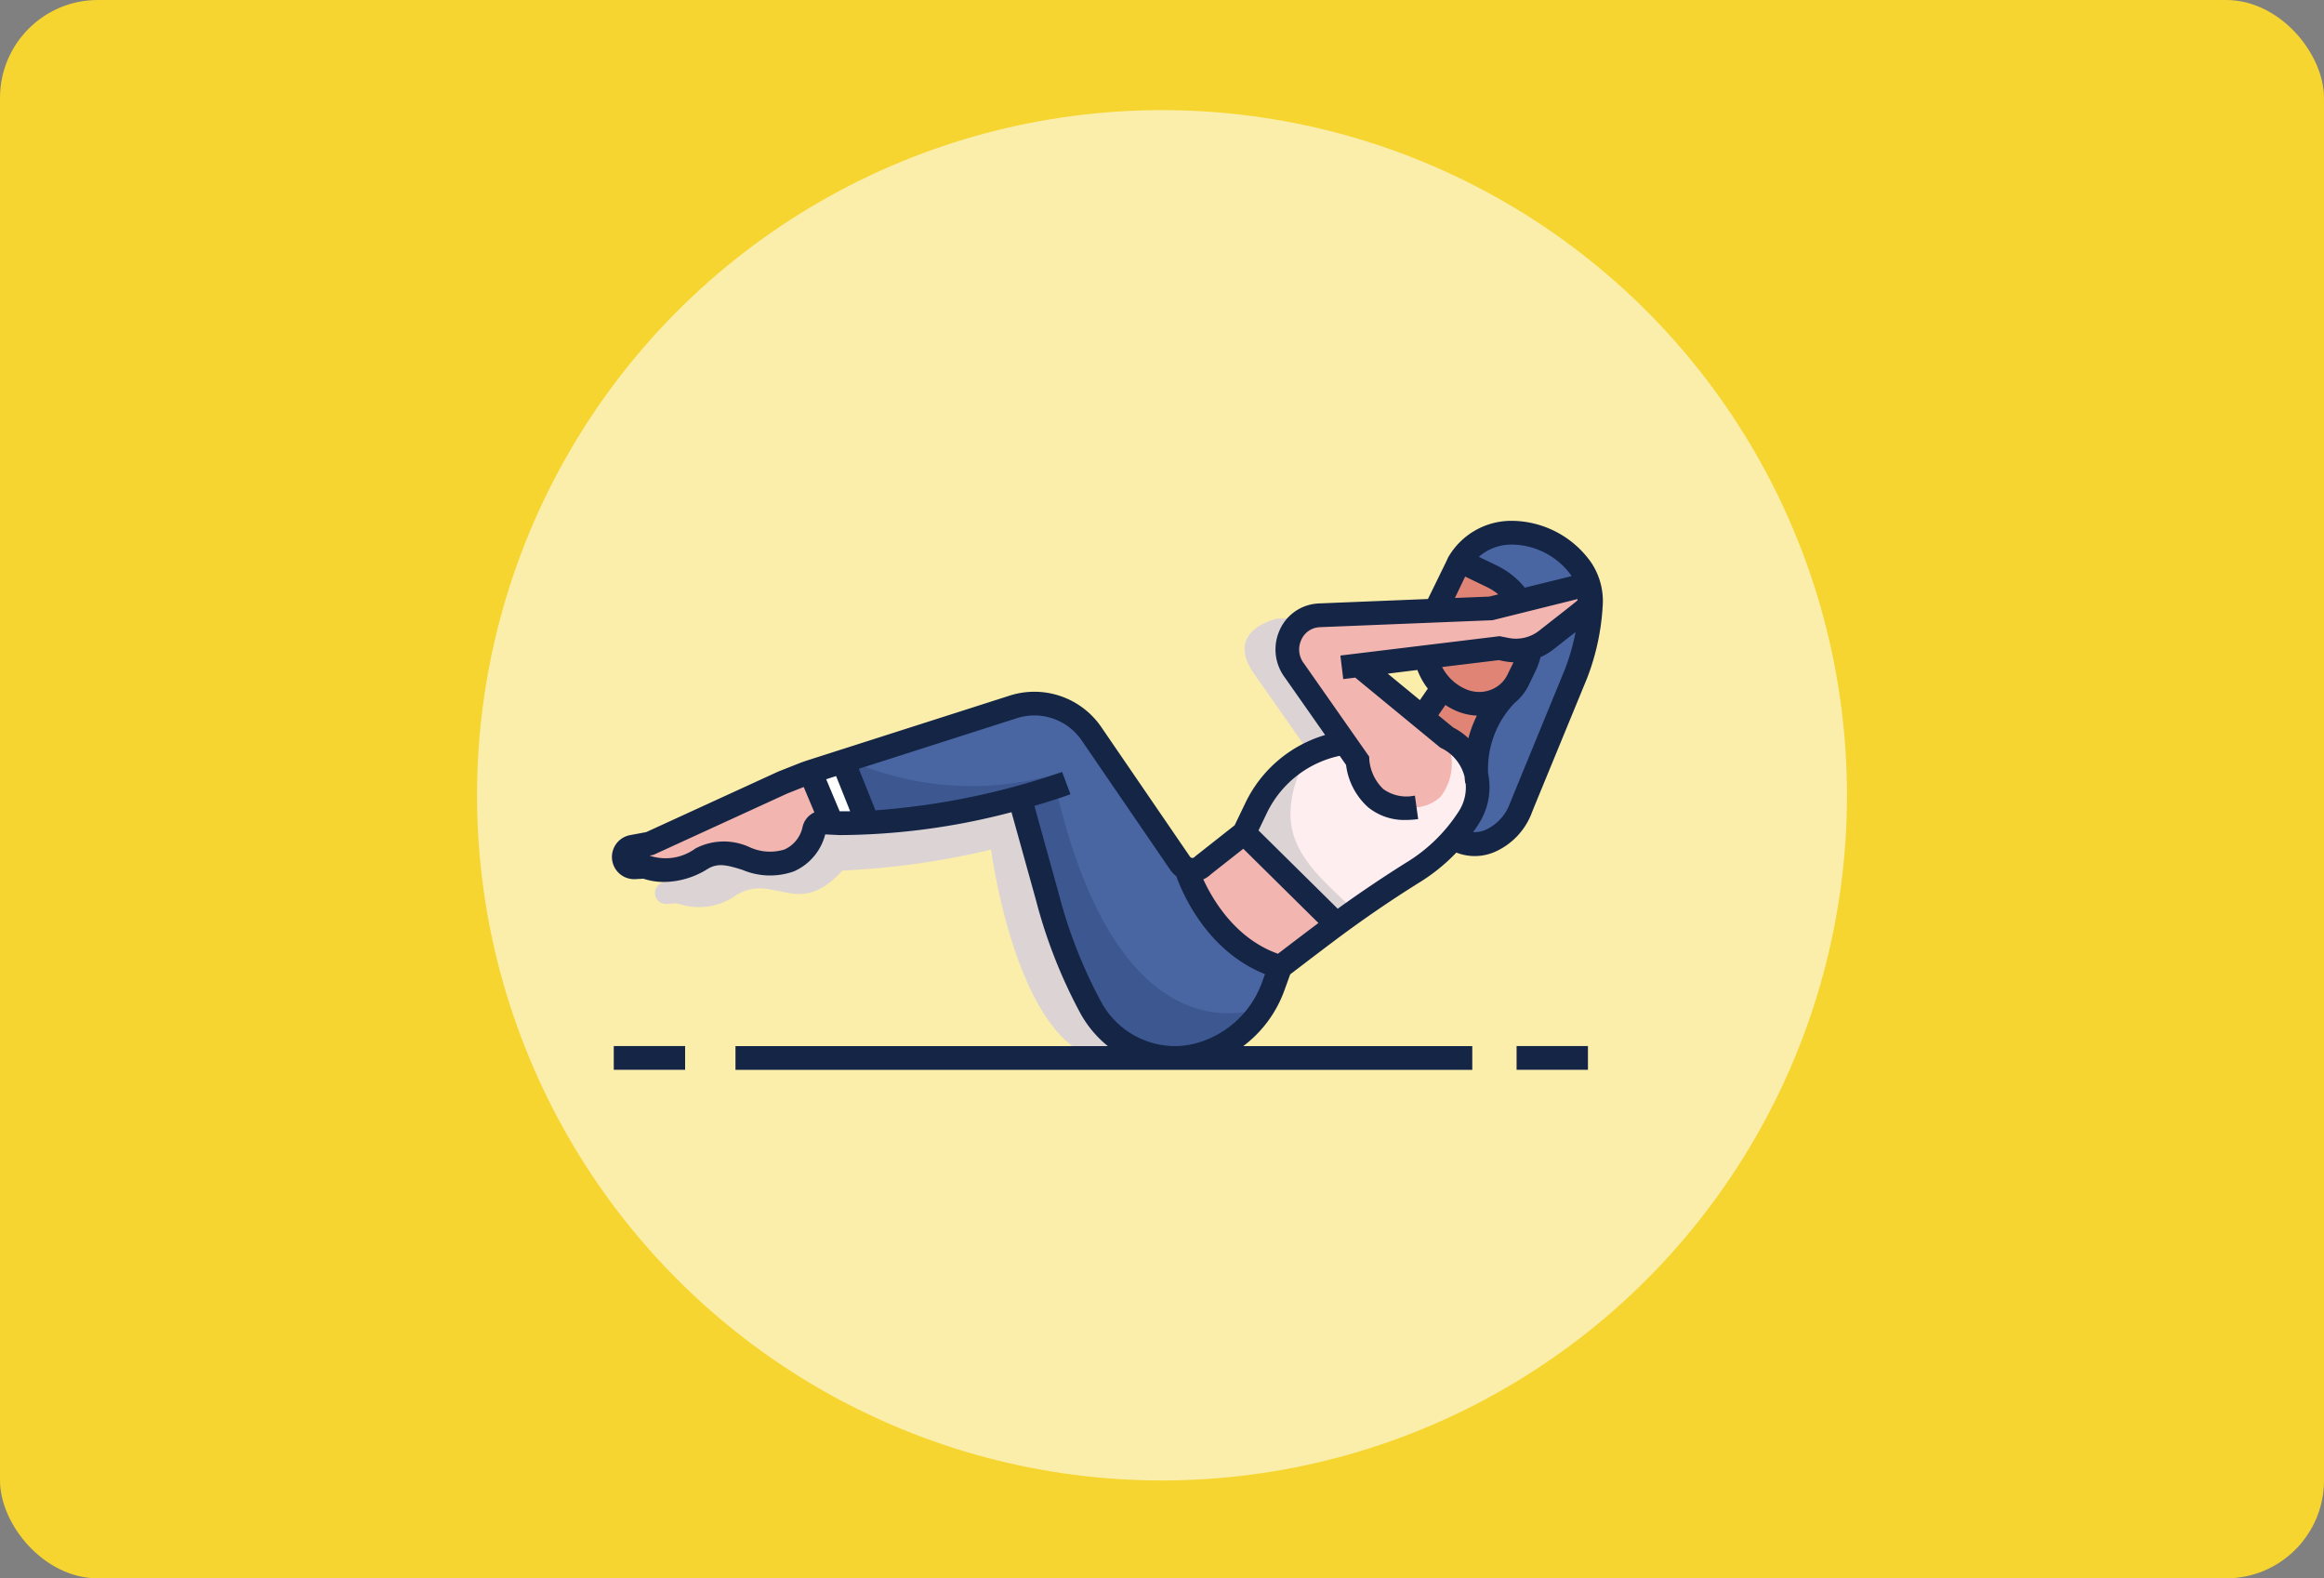 <svg xmlns="http://www.w3.org/2000/svg" width="190" height="129" viewBox="0 0 190 129">
  <rect x="0" y="0" width="190" height="129" fill="#808080" stroke="none"/>
  <g id="Grupo_1108296" data-name="Grupo 1108296" transform="translate(-1230 -816)">
    <rect id="Rectángulo_402663" data-name="Rectángulo 402663" width="190" height="129" rx="8" transform="translate(1230 816)" fill="#f6d530"/>
    <g id="Grupo_1108021" data-name="Grupo 1108021" transform="translate(371.426 -4101.523)">
      <g id="Grupo_1108013" data-name="Grupo 1108013" transform="translate(898.051 4927)">
        <circle id="Elipse_14837" data-name="Elipse 14837" cx="56" cy="56" r="56" transform="translate(-0.477 -0.477)" fill="#fbeeab"/>
      </g>
      <g id="artwork" transform="translate(908.646 4960.088)">
        <g id="_19_exercise-1" data-name="19_exercise-1" transform="translate(0 0)">
          <path id="Trazado_898204" data-name="Trazado 898204" d="M349.611,152.36,342.1,154.1l-14.172.577s-4.4.909-1.878,4.512l5.157,7.346a4.783,4.783,0,0,0,2.3,3.618,4.319,4.319,0,0,0,4.439-.079c1.232-.818,2.132-2.435,1.778-3.678a10.364,10.364,0,0,0-1.9-2.3h0l-6.293-5.382,11.266-1.369a4.468,4.468,0,0,0,5.149-1.672,19.765,19.765,0,0,1,2.357-3.017Z" transform="translate(-273.589 -146.677)" fill="#dcd3d4"/>
          <path id="Trazado_898205" data-name="Trazado 898205" d="M68.138,249.786l-8.314-11.712A6.942,6.942,0,0,0,53,236.9l-12.947,4.048.212.529-10.993,5.011-1.471.28a.889.889,0,0,0,.213,1.762l.873-.048a5.269,5.269,0,0,0,4.85-.679c3.071-1.866,5.011,2.029,8.663-2a64.606,64.606,0,0,0,12.155-1.714s2.2,17.03,9.762,17.226c10.614.273,11.505-3.487,11.505-3.487A12.771,12.771,0,0,1,68.138,249.786Z" transform="translate(-23.599 -217.218)" fill="#dcd3d4"/>
          <path id="Trazado_898206" data-name="Trazado 898206" d="M122,215.245l1.94,4.861s4.316.1,12.556-1.714c0,0,4.007,21.095,11.575,21.095s9.7-7.357,9.7-7.357a12.781,12.781,0,0,1-7.684-8.05l-8.314-11.712a6.936,6.936,0,0,0-6.824-1.172Z" transform="translate(-103.181 -195.668)" fill="#4966a2"/>
          <path id="Trazado_898207" data-name="Trazado 898207" d="M125.47,238.31a24.6,24.6,0,0,0,17.381.96l.27.7s-8.06,3.459-15.82,3.1Z" transform="translate(-106.09 -218.733)" fill="#3d5890"/>
          <path id="Trazado_898208" data-name="Trazado 898208" d="M211.935,253.446s5.352,32.026,19.722,16.263c0,0-11.639,5.272-16.974-18l-2.894.981Z" transform="translate(-178.456 -229.967)" fill="#3d5890"/>
          <path id="Trazado_898209" data-name="Trazado 898209" d="M301.217,275l-4.6,3.33s2.289,7.171,7.544,7.624l4.449-3.644Z" transform="translate(-249.573 -249.492)" fill="#f3b5af"/>
          <path id="Trazado_898210" data-name="Trazado 898210" d="M106.17,239.227l2.562-.917,1.946,5.071h-2.863Z" transform="translate(-89.91 -218.733)" fill="#fff"/>
          <path id="Trazado_898211" data-name="Trazado 898211" d="M432.261,126.091a5.253,5.253,0,0,1,7.354-1.335,6.266,6.266,0,0,1,3,5.947,25.542,25.542,0,0,1-2.656,8.941,23.366,23.366,0,0,0-1.285,3.144c-.847,2.641-3.036,7.7-6.984,5.933,0,0,2.36-1.455,1.89-5.191a8.892,8.892,0,0,1,2.325-6.618s4.074-5.745.128-8.762-3.99-2.043-3.99-2.043" transform="translate(-362.808 -122.73)" fill="#4966a2"/>
          <path id="Trazado_898212" data-name="Trazado 898212" d="M422.448,141.476A8.839,8.839,0,0,0,417.472,138s-4.1,6.1-2.409,9.5a4.113,4.113,0,0,0,.71,1.023l-1.723,2.344,4.429,3.6s.951-3.652,2.124-5.154c.125-.042.2-.071.2-.071S425.075,145.478,422.448,141.476Z" transform="translate(-348.019 -134.639)" fill="#e08476"/>
          <path id="Trazado_898213" data-name="Trazado 898213" d="M27.056,244S13.5,249.873,11.8,250.7c0,0,1.059,2.244,7.436,0a15.57,15.57,0,0,0,5.5.611c2.748-.27,3.607-4.02,3.607-4.02Z" transform="translate(-10.796 -223.503)" fill="#f3b5af"/>
          <path id="Trazado_898214" data-name="Trazado 898214" d="M370.052,150.73l-7.512,1.741-14.171.579s-4.405.907-1.88,4.51l5.149,7.347a4.786,4.786,0,0,0,2.3,3.616,4.319,4.319,0,0,0,4.439-.079c.052-.034.1-.07.152-.105a3.56,3.56,0,0,0,.055-5.609l-.323-.265h0l-6.3-5.386,11.266-1.371a4.468,4.468,0,0,0,5.149-1.672,19.764,19.764,0,0,1,2.357-3.017Z" transform="translate(-290.726 -145.311)" fill="#f3b5af"/>
          <path id="Trazado_898215" data-name="Trazado 898215" d="M333.334,225.978s-5.728.323-8.244,7.365l7.4,7.31s12.679-6.025,11.731-12.019a3.783,3.783,0,0,0-.233-.8,4.583,4.583,0,0,0-2.619-2.528,4.434,4.434,0,0,1-.233,5.092,3.341,3.341,0,0,1-1.812.845,5.437,5.437,0,0,1-3.765-.689,4.675,4.675,0,0,1-1.2-3.128Z" transform="translate(-273.44 -207.835)" fill="#ffeef0"/>
          <path id="Trazado_898216" data-name="Trazado 898216" d="M335.289,247.067,333.98,248.2l-7.37-7.582a11.1,11.1,0,0,1,5.28-6.437,8.392,8.392,0,0,0-1.741,5.105C330.149,242.74,333.259,245,335.289,247.067Z" transform="translate(-274.715 -215.271)" fill="#dcd3d4"/>
          <rect id="Rectángulo_402786" data-name="Rectángulo 402786" width="5.833" height="1.94" transform="translate(73.918 42.93)" fill="#142546"/>
          <rect id="Rectángulo_402787" data-name="Rectángulo 402787" width="5.833" height="1.94" transform="translate(0.107 42.93)" fill="#142546"/>
          <path id="Trazado_898217" data-name="Trazado 898217" d="M85.558,120.553A8,8,0,0,0,79,117.21a5.96,5.96,0,0,0-5.023,2.874l-.044.066v.011h0c-.018.032-.037.063-.052.1l-.162.351c-.011.023-.024.045-.034.068L72.256,123.6l-8.86.359c-.087,0-.175.01-.26.018a3.653,3.653,0,0,0-3.025,2.22,3.823,3.823,0,0,0,.456,3.83l3.285,4.688a10.53,10.53,0,0,0-6.518,5.548l-.879,1.83-3.233,2.546-.045.049a.234.234,0,0,1-.194.073.23.23,0,0,1-.178-.1l-7.247-10.585a6.628,6.628,0,0,0-7.4-2.611l-16.6,5.312c-.268.086-.535.181-.794.285l-1.617.639-10.8,4.95-1.285.241a1.815,1.815,0,0,0,.438,3.6l.619-.034a5.238,5.238,0,0,0,1.694.268,6.823,6.823,0,0,0,3.569-1.072c.826-.5,1.573-.309,2.824.079a5.792,5.792,0,0,0,4.213.128,4.526,4.526,0,0,0,2.562-3.023l1.166.057h.037a56,56,0,0,0,14.027-1.872l2,7.186a41.384,41.384,0,0,0,3.581,9.158,9.053,9.053,0,0,0,2.3,2.777H15.644v1.94H75.882v-1.94H57.156a9.9,9.9,0,0,0,3.354-4.526l.485-1.34c.5-.38,1.778-1.364,3.493-2.654,2.3-1.731,4.7-3.382,7.15-4.906a15.264,15.264,0,0,0,2.941-2.393,4.124,4.124,0,0,0,3.055-.018,5.682,5.682,0,0,0,3.131-3.277l.186-.467,4.311-10.477.01-.023a19.375,19.375,0,0,0,1.266-5.812h0A5.658,5.658,0,0,0,85.558,120.553ZM21.129,142.231a2.606,2.606,0,0,1-1.479,1.841,3.988,3.988,0,0,1-2.874-.2,5.012,5.012,0,0,0-4.407.118,4.12,4.12,0,0,1-3.674.608l-.061-.031.3-.055,10.954-5.019,1.335-.53.873,2.076A1.722,1.722,0,0,0,21.129,142.231Zm57.917-23.081a6.066,6.066,0,0,1,4.91,2.5c.018.027.032.053.05.079l-3.828.944a6.744,6.744,0,0,0-2.307-1.82l-1.455-.7a4.029,4.029,0,0,1,2.63-1ZM75.3,121.767l1.738.837a4.82,4.82,0,0,1,.97.614l-.737.184-2.808.113ZM24.214,140.949h-.053l-1.1-2.617.808-.262,1.153,2.879c-.26,0-.533,0-.805,0Zm34.472,14a7.966,7.966,0,0,1-5.157,4.893c-.1.029-.2.058-.3.084a6.69,6.69,0,0,1-1.545.213h-.272a6.9,6.9,0,0,1-5.915-3.694,39.354,39.354,0,0,1-3.414-8.729l-2-7.21c1.741-.506,2.823-.9,2.949-.951l-.685-1.817a60.25,60.25,0,0,1-15.259,3.133l-1.36-3.395,12.992-4.159a4.688,4.688,0,0,1,5.234,1.849l7.247,10.587a2.249,2.249,0,0,0,.485.506c.485,1.36,2.488,6.1,7.247,8Zm1.306-2.357c-3.451-1.23-5.31-4.365-6.1-6.078a2.181,2.181,0,0,0,.629-.425l2.64-2.077,6.143,6.069c-1.534,1.154-2.721,2.061-3.309,2.512Zm10.621-7.532c-1.94,1.214-3.868,2.507-5.732,3.854l-6.476-6.4.677-1.41a8.587,8.587,0,0,1,5.96-4.688l.521.744a5.567,5.567,0,0,0,1.811,3.468,4.707,4.707,0,0,0,3.084,1.031,7.227,7.227,0,0,0,1-.073l-.268-1.92a3.242,3.242,0,0,1-2.577-.529,3.749,3.749,0,0,1-1.148-2.384l-.015-.276L62.143,128.9l-.026-.036a1.856,1.856,0,0,1-.228-1.893,1.714,1.714,0,0,1,1.434-1.06l.15-.011,14.064-.567,6.933-1.725h.013a.378.378,0,0,1,.01.07.267.267,0,0,1-.029.05c-.217.194-1.366,1.091-2.294,1.815l-.824.647a3.071,3.071,0,0,1-2.5.592l-.724-.145L65.1,128.22l.234,1.925.981-.12,6.951,5.719.1.05a3.547,3.547,0,0,1,1.762,1.94,3.438,3.438,0,0,1,.128.411c.018.3.047.485.052.516h.032a3.569,3.569,0,0,1-.538,2.252l-.029.047a13.3,13.3,0,0,1-4.156,4.1Zm4.625-14.143a3.978,3.978,0,0,1-1.825-1.759l4.636-.563.419.084a4.966,4.966,0,0,0,.782.092l-.485,1a2.475,2.475,0,0,1-1.174,1.166,2.671,2.671,0,0,1-.873.247A2.748,2.748,0,0,1,75.237,130.915Zm1.02,2.213a9.638,9.638,0,0,0-.694,1.849,5.443,5.443,0,0,0-1.24-.878l-1.217-1,.577-.839a6.124,6.124,0,0,0,.711.4A4.732,4.732,0,0,0,76.257,133.128Zm-4.011-2.205-.647.938L68.97,129.7l2.425-.3A5.773,5.773,0,0,0,72.247,130.923Zm6.906,8.9-.2.5-.019.05a3.8,3.8,0,0,1-2.011,2.111,2.234,2.234,0,0,1-.97.162q.236-.323.451-.666l.029-.047a5.524,5.524,0,0,0,.744-4.07,7.756,7.756,0,0,1,2.161-5.765,4.383,4.383,0,0,0,1.178-1.5l.527-1.093a6.456,6.456,0,0,0,.422-1.162,5.068,5.068,0,0,0,1.077-.647l.823-.647.962-.752a18.039,18.039,0,0,1-.865,3.029Z" transform="translate(-5.587 -117.207)" fill="#142546"/>
        </g>
      </g>
    </g>
  </g>
</svg>
